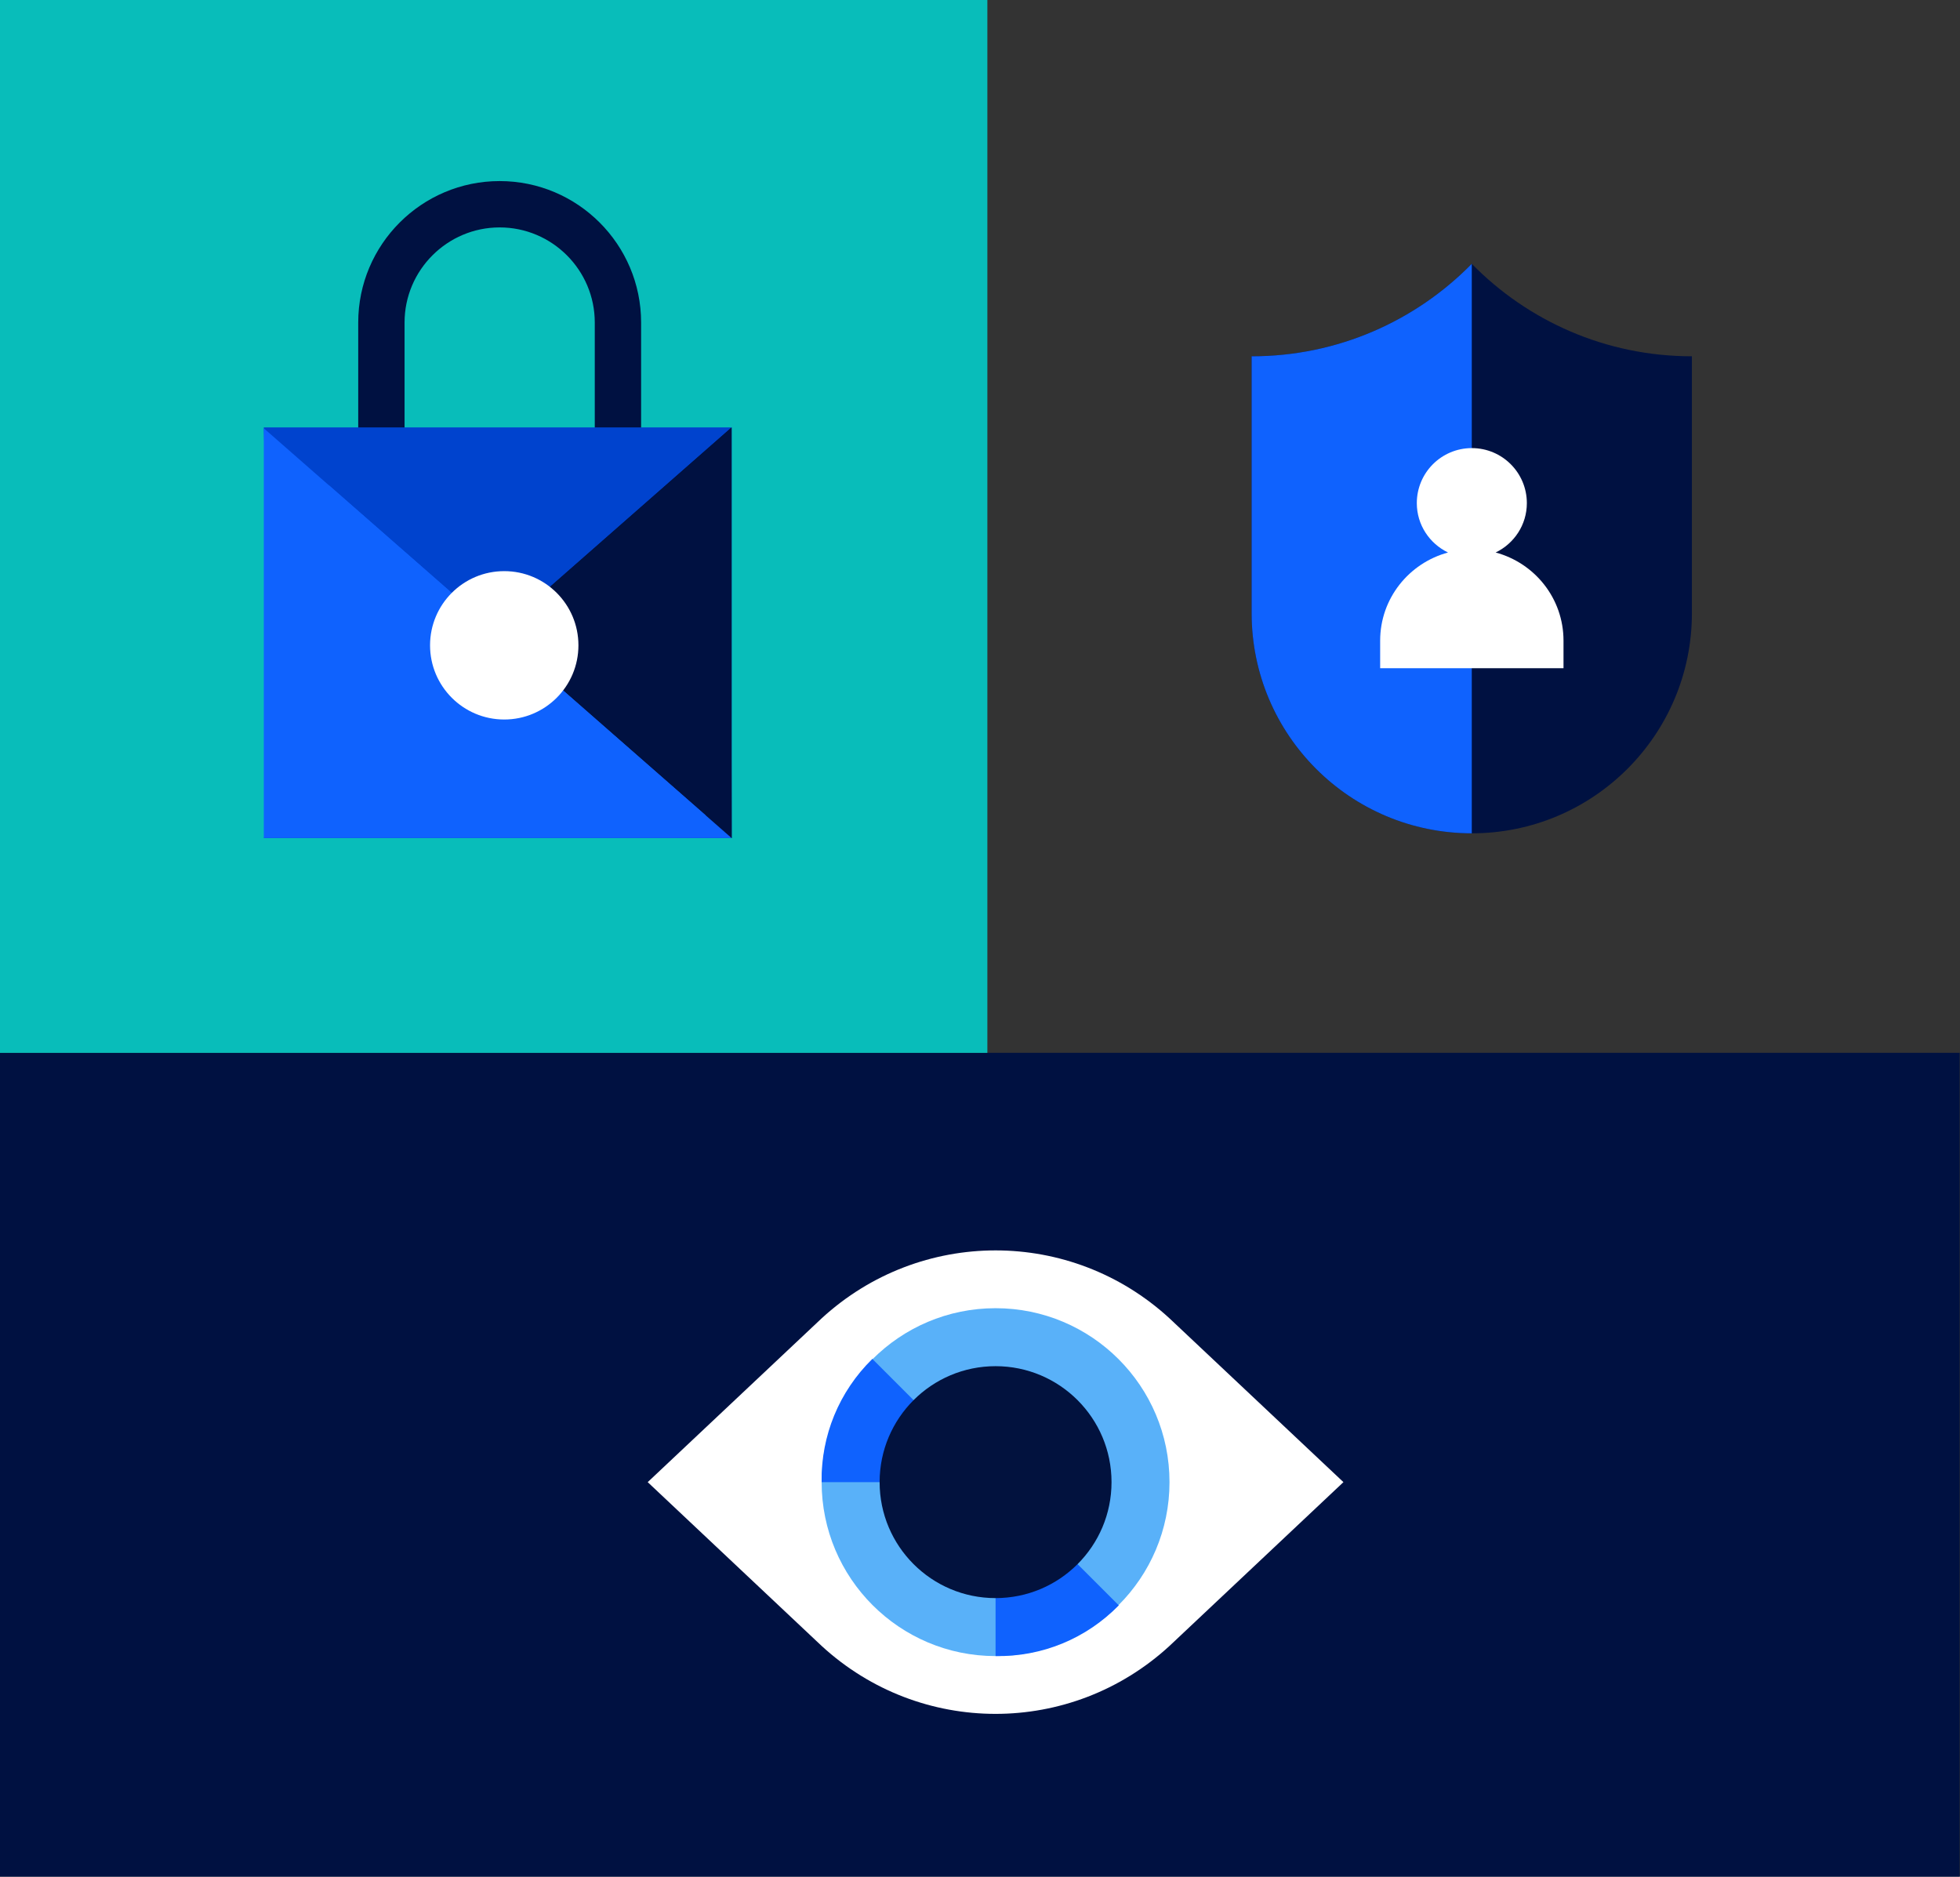 <?xml version="1.0" encoding="utf-8"?>
<!-- Generator: Adobe Illustrator 23.1.1, SVG Export Plug-In . SVG Version: 6.00 Build 0)  -->
<svg version="1.1" id="Layer_1" xmlns="http://www.w3.org/2000/svg" xmlns:xlink="http://www.w3.org/1999/xlink" x="0px" y="0px"
	 viewBox="0 0 291.41 279" style="enable-background:new 0 0 291.41 279;" xml:space="preserve">
<rect x="0" y="0" width="291.41" height="279" fill="#333333" stroke="none"/>
<style type="text/css">
	.st0{fill:#001141;}
	.st1{fill:#FFFFFF;}
	.st2{fill:#59B1F9;}
	.st3{fill:#0F62FE;}
	.st4{fill:#02123E;}
	.st5{fill:#08BDBA;}
	.st6{fill:#0043CE;}
	.st7{clip-path:url(#SVGID_4_);fill:#001141;}
	.st8{clip-path:url(#SVGID_6_);fill:#0F62FE;}
</style>
<rect x="-0.17" y="156.52" class="st0" width="291.53" height="122.63"/>
<g>
	<path class="st1" d="M173.88,196c-14.65-13.47-37.06-13.47-51.72,0L96.3,220.35l25.86,24.35c14.65,13.47,37.06,13.47,51.72,0
		l25.86-24.35L173.88,196z"/>
	<circle class="st2" cx="148.02" cy="220.35" r="25.86"/>
	<path class="st3" d="M148.02,220.35h-25.86c-0.11-6.9,2.59-13.47,7.54-18.32L148.02,220.35z"/>
	<path class="st3" d="M148.02,220.35l18.32,18.32c-4.85,4.96-11.42,7.65-18.32,7.54V220.35z"/>
	<circle class="st4" cx="148.02" cy="220.35" r="17.24"/>
</g>
<rect x="-0.17" y="-0.51" class="st5" width="146.97" height="157.04"/>
<g>
	<path class="st0" d="M218.82,39.22c-8.32,8.48-19.91,13.75-32.73,13.75l0,0v38.19c0,18.08,14.65,32.73,32.73,32.73
		s32.73-14.65,32.73-32.73V52.97C238.73,52.97,227.14,47.71,218.82,39.22L218.82,39.22z"/>
	<path class="st3" d="M218.82,39.22L218.82,39.22c-8.32,8.48-19.91,13.75-32.73,13.75l0,0v38.19c0,18.08,14.65,32.73,32.73,32.73
		V39.22z"/>
	<g>
		<g>
			<path class="st1" d="M232.46,99.34v-4.09c0-6.3-4.29-11.55-10.09-13.11l0,0l0,0c2.74-1.32,4.64-4.1,4.64-7.34
				c0-4.52-3.66-8.18-8.18-8.18s-8.18,3.66-8.18,8.18c0,3.24,1.9,6.02,4.64,7.34l0,0l0,0c-5.8,1.57-10.09,6.82-10.09,13.11v4.09
				H232.46z"/>
		</g>
	</g>
</g>
<g>
	<g>
		<path class="st0" d="M95.32,65.53h-6.89V47.95c0-7.8-6.35-14.14-14.14-14.14s-14.14,6.35-14.14,14.14v17.59h-6.89V47.95
			c0-11.6,9.43-21.03,21.03-21.03s21.03,9.43,21.03,21.03V65.53z"/>
	</g>
	<polygon class="st6" points="108.78,124.6 41.01,124.43 39.22,63.54 108.78,63.54 	"/>
	<g>
		<g>
			<polygon id="SVGID_1_" class="st0" points="108.78,63.54 39.22,124.6 108.78,124.6 			"/>
		</g>
		<g>
			<defs>
				<polygon id="SVGID_2_" points="108.78,63.54 39.22,124.6 108.78,124.6 				"/>
			</defs>
			<clipPath id="SVGID_4_">
				<use xlink:href="#SVGID_2_"  style="overflow:visible;"/>
			</clipPath>
			<polygon class="st7" points="43.94,122.97 108.78,124.6 108.65,62.73 43.8,62.73 			"/>
		</g>
	</g>
	<g>
		<g>
			<polygon id="SVGID_3_" class="st3" points="39.22,63.67 108.78,124.6 39.22,124.6 			"/>
		</g>
		<g>
			<defs>
				<polygon id="SVGID_5_" points="39.22,63.67 108.78,124.6 39.22,124.6 				"/>
			</defs>
			<clipPath id="SVGID_6_">
				<use xlink:href="#SVGID_5_"  style="overflow:visible;"/>
			</clipPath>
			<rect x="48.88" y="71.42" class="st8" width="56.14" height="49.8"/>
		</g>
	</g>
	<circle class="st1" cx="74.97" cy="95.94" r="11.03"/>
</g>
</svg>
